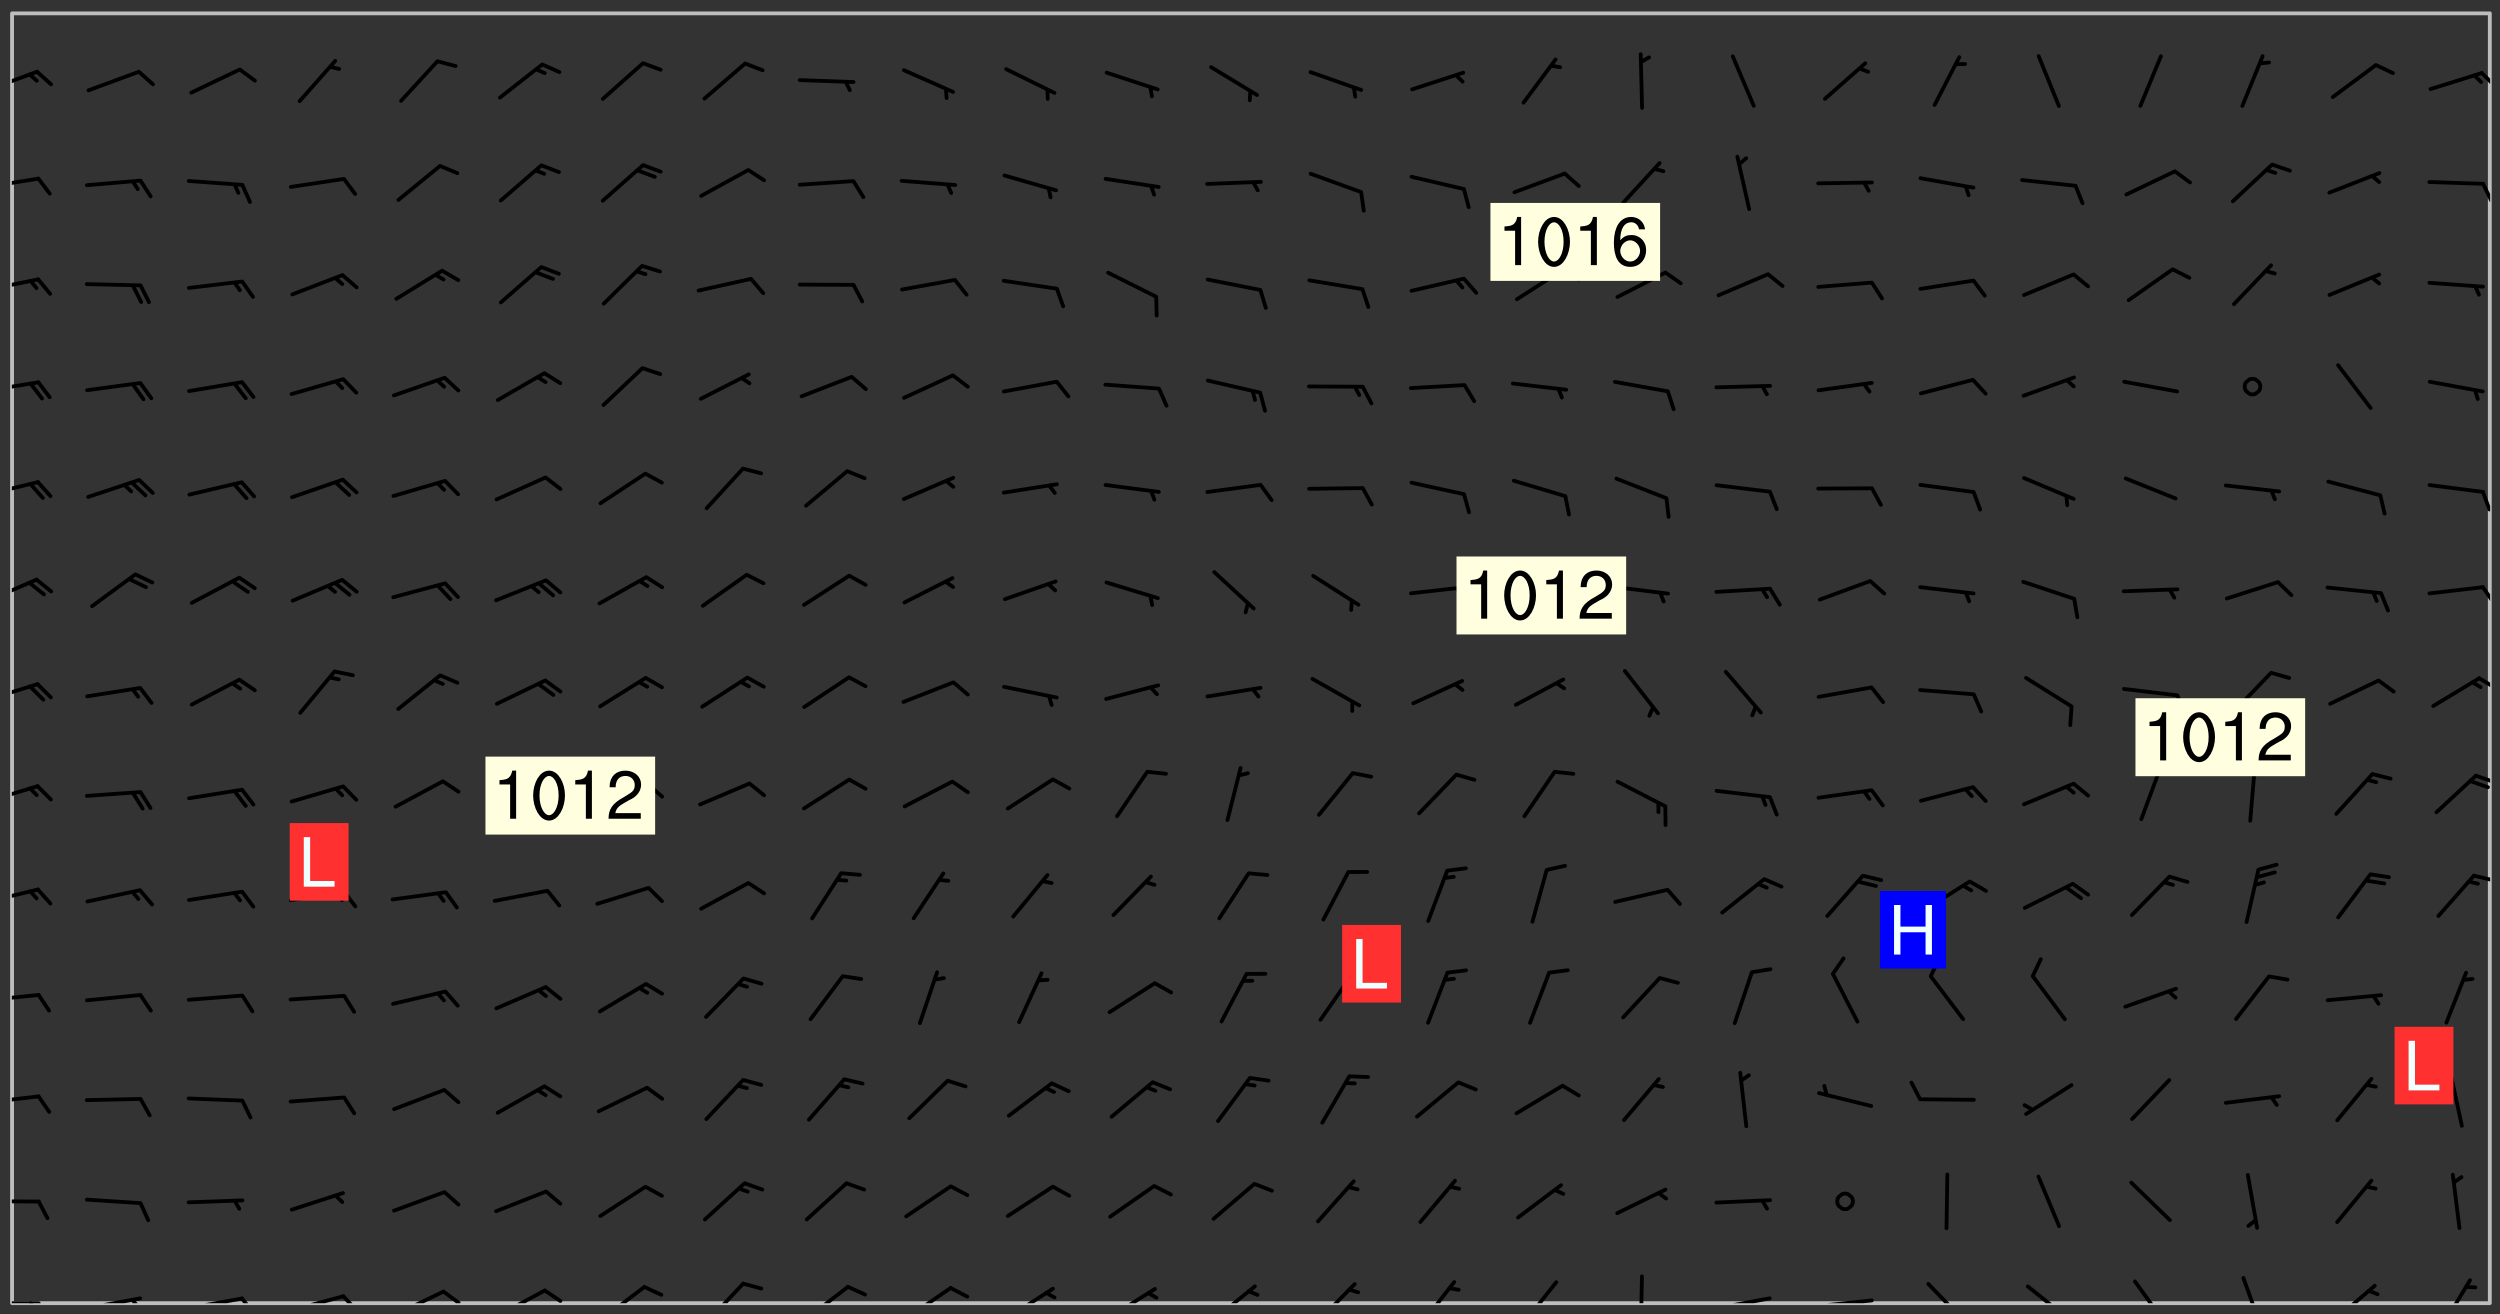 <svg xmlns="http://www.w3.org/2000/svg" role="img" xmlns:xlink="http://www.w3.org/1999/xlink" viewBox="142.45 309.95 326.84 171.84"><rect x="142.45" y="309.95" width="326.84" height="171.84" fill="#333333" stroke="none"/><defs><clipPath id="a"><path d="M144 311.672h324v168.656H144zm0 0"/></clipPath><clipPath id="b"><path d="M144 480h4v.328h-4zm0 0"/></clipPath><clipPath id="c"><path d="M146 480h2v.328h-2zm0 0"/></clipPath><clipPath id="d"><path d="M153 479h9v1.328h-9zm0 0"/></clipPath><clipPath id="e"><path d="M159 479h2v1.328h-2zm0 0"/></clipPath><clipPath id="f"><path d="M166 479h9v1.328h-9zm0 0"/></clipPath><clipPath id="g"><path d="M173 479h3v1.328h-3zm0 0"/></clipPath><clipPath id="h"><path d="M180 479h8v1.328h-8zm0 0"/></clipPath><clipPath id="i"><path d="M187 479h3v1.328h-3zm0 0"/></clipPath><clipPath id="j"><path d="M193 478h8v2.328h-8zm0 0"/></clipPath><clipPath id="k"><path d="M200 478h3v2.328h-3zm0 0"/></clipPath><clipPath id="l"><path d="M207 478h7v2.328h-7zm0 0"/></clipPath><clipPath id="m"><path d="M213 478h3v2.328h-3zm0 0"/></clipPath><clipPath id="n"><path d="M220 477h7v3.328h-7zm0 0"/></clipPath><clipPath id="o"><path d="M234 477h6v3.328h-6zm0 0"/></clipPath><clipPath id="p"><path d="M247 477h7v3.328h-7zm0 0"/></clipPath><clipPath id="q"><path d="M260 478h7v2.328h-7zm0 0"/></clipPath><clipPath id="r"><path d="M273 478h8v2.328h-8zm0 0"/></clipPath><clipPath id="s"><path d="M287 478h7v2.328h-7zm0 0"/></clipPath><clipPath id="t"><path d="M300 477h7v3.328h-7zm0 0"/></clipPath><clipPath id="u"><path d="M314 477h6v3.328h-6zm0 0"/></clipPath><clipPath id="v"><path d="M328 477h5v3.328h-5zm0 0"/></clipPath><clipPath id="w"><path d="M341 477h6v3.328h-6zm0 0"/></clipPath><clipPath id="x"><path d="M356 476h2v4.328h-2zm0 0"/></clipPath><clipPath id="y"><path d="M366 479h9v1.328h-9zm0 0"/></clipPath><clipPath id="z"><path d="M379 479h9v1.328h-9zm0 0"/></clipPath><clipPath id="A"><path d="M394 477h6v3.328h-6zm0 0"/></clipPath><clipPath id="B"><path d="M407 477h7v3.328h-7zm0 0"/></clipPath><clipPath id="C"><path d="M421 477h5v3.328h-5zm0 0"/></clipPath><clipPath id="D"><path d="M435 476h4v4.328h-4zm0 0"/></clipPath><clipPath id="E"><path d="M447 477h7v3.328h-7zm0 0"/></clipPath><clipPath id="F"><path d="M461 477h5v3.328h-5zm0 0"/></clipPath><clipPath id="G"><path d="M144 466h4v2h-4zm0 0"/></clipPath><clipPath id="H"><path d="M144 453h4v2h-4zm0 0"/></clipPath><clipPath id="I"><path d="M144 439h4v2h-4zm0 0"/></clipPath><clipPath id="J"><path d="M144 425h4v4h-4zm0 0"/></clipPath><clipPath id="K"><path d="M465 424h3v2h-3zm0 0"/></clipPath><clipPath id="L"><path d="M144 412h4v4h-4zm0 0"/></clipPath><clipPath id="M"><path d="M465 411h3v2h-3zm0 0"/></clipPath><clipPath id="N"><path d="M144 399h4v3h-4zm0 0"/></clipPath><clipPath id="O"><path d="M466 398h2v3h-2zm0 0"/></clipPath><clipPath id="P"><path d="M144 385h4v4h-4zm0 0"/></clipPath><clipPath id="Q"><path d="M466 386h2v3h-2zm0 0"/></clipPath><clipPath id="R"><path d="M144 372h4v3h-4zm0 0"/></clipPath><clipPath id="S"><path d="M466 374h2v3h-2zm0 0"/></clipPath><clipPath id="T"><path d="M144 359h4v3h-4zm0 0"/></clipPath><clipPath id="U"><path d="M144 346h4v3h-4zm0 0"/></clipPath><clipPath id="V"><path d="M144 333h4v2h-4zm0 0"/></clipPath><clipPath id="W"><path d="M466 333h2v4h-2zm0 0"/></clipPath><clipPath id="X"><path d="M144 319h4v4h-4zm0 0"/></clipPath><clipPath id="Y"><path d="M466 319h2v3h-2zm0 0"/></clipPath><g id="Z" clip-path="url(#clip1)"><path fill="#fff" fill-opacity="0" fill-rule="evenodd" d="M0 0h1000v1000H0zm0 0"/><path fill="#d3d3d3" fill-opacity="0" fill-rule="evenodd" d="M162.152 355.867l-.234.293.059.234.117.172.176.234.293.348.113.059.117-.172.059-.234.176-.176.465-.176h.699l.234.293.289.816.059.176.176.23.352.234.699.699.172.176.234.348.234.41.289.582.41.465.23.234.234.176.117.23.176.293.172 1.164v.234l.059.289.059.117.117.117.348.41.117.172.176.176.176.234.117.172.172.352.059.234.234.406.234-.059-.176.176-.059.93h-.582l-.234-.113-.348.113-.117.117-.059.293-.059.176-.117.172-.465.293-.059.234-.059.113v.645l.059.172v.41l.059.059v.406l.059.406.117.176.059.059.23.641-.059.293v.699l-.059.582v.234l-.059.23-.055.352v1.922l.055.117h.426l-.367.117-.023.352.891 1.168 1.742.539 1.34.359v.539l.09.809.535.715 1.52.27.891-.086.09 1.164.535.18 1.16-.18 2.055-.984 1.16-.363 1.879-.176 1.695-.18-.18.719-1.516.086-1.25.09-.805.27-1.074.809.27.719.535.898-.18.625-.266.809.266 1.078.625.898.805.18 1.25-.18-.266.723.098.504.055.293v.172l.059.293v.406l.176.117.352.117h.406l.293-.176.113-.117.059-.117.117-.23.059-.176.352-.465.23-.176.176-.059.176.059.059.176.117.988.055.469.059.172.117.234.176.059.816.059h.289l.117.234.059.406.059.352v1.105l.117.293.117.348.289.699.176.352.582.754.352.176.172.059.469.234.641.465.348.234.293.176.293.055.23.062.816.348.293.176.113.172.352.352.117.176.523.641v.289l.059.352v.348l.059.352.059.289.117.059.172.059h.176l.582.234.176.117.176.289.176.234.113.234.293.23.117.117v.41l.059.055.289.234.234.117.059.117.117.172.059.117.23.234.059.176.234.059.117.059-.117.113-.059.117v.117l-.117.293-.117.289v.582l.176.117.117.059.059.117.117.117.113.059.176.348.059.352.059.406v.176l-.059.176-.117.699v.172l.117.176.293.293h.406l.176.117.117.172.117.293v.234h-.527l-.23-.234h-.234l-.176.059-.059.699.059.348.117.176.176.41.117.23.289.469.176.055h.523l.234.059.758.641.059.293v.234l.059.059.23.348v.352l-.117.172v.293l.293.289.293.176.172.059.293.176.293.117.582.406.289.234.293.176.219.16.016.012.23.176.641.523.176.234.117.176.176.176.113.172v.641l.117.176.469.117.582.117.234.059.23.113.293.117.113.059.586.352.289.172.176.062.176.055.176.059.699.352.289.176.234.055.289.176.234.117.641.406.293.117.172.059.234.059.41.059.23.059.234.117.059.172-.41.176.469.059.059.293.113.234.176.055.234.059.176.059.406.117.641.234.117.172.059.234v.176l-.059.117-.059.406.234.234.117.059.348.117.641.23.176.117.289.117.176.176.234.465.582 1.105.176.176.348.176.176.117.352.117 1.047.523.234.059.465.113.293.059.465.176.758.582.234.234.348.465.176.176.289.234.816.699.293.176.289.289.293.176.293.289.695.641.176.176.293.234.289.234.469.289.641.582.348.234.234.293.348.348.352.465.934.992.348.406.117.176.234.059.113.117.645.176.23.113.234.059.293.176.23.117.934.699.406.406.234.176.406.176.234.117.816.348.348.234.234.117.293.289.23.117.758.352.352.172.23.059.293.117.234.059.871.176h.816l.469.23.172.059.875.699.465.117.293.059.176.059.23.059.469.059.348.059.352.059.406.059h.293l.172.059v.23l.176.176h.293l.348.059.352.059.699.117h.641l.465-.234.293-.176.172-.117.41-.172.289-.176.934-.465.469-.293.523-.293.465-.172.465-.176 1.051-.465.289-.117.41-.117.289-.117.527-.176 1.516-.699.582-.348.289-.059.293-.059.348-.117.875-.23.352-.117h.113l.234-.059.875-.234.234-.059h.812l.352-.059.816-.117.172-.059.352-.055.293-.059.23-.059.816-.176.176-.059h.348l.234-.059.465-.117.758-.172.234-.059h.348l.41-.117.289-.059 1.285-.059h.289l.41-.059.23-.059h.176l.875-.117h.406l.41-.117h.348l.352-.113.871-.059h1.75l1.047.289.41.117.289.117.352.117.289.117 1.051.172.289.059h.293l.293.059.172.059.41.059.172.059.117.059h.117l.117.059.352.059h.113l.41.066 1.922.395 1.926.395 1.52.449 1.695.719 2.145.805 1.605-.719 1.43-.805 1.16-1.078 1.25-.449 3.035-.719 1.875-.359 2.145-1.348 2.234-1.254 2.5-1.258 1.695-.449 1.785-.18 1.16-.27.625.539 1.34-.27.715-.988.984-1.344.445-.18.805-.359 1.875-.539 1.785-.449 1.25-.27 1.16-.09 1.699-.09 1.961-.27 1.25-.09h.539l.625-.09h.891l2.145-.18 2.41-.18 2.59-.09 1.695.18 1.609.09 1.43.359 1.16.719 1.875.988 1.16 1.527.266.715.629.09.355.898.535.539.535 1.527 1.074.359h.535l-.805.535.09 1.707.715 2.695.891.805.895.988.715 1.258 1.785.539 1.52-.18.355 1.344 1.609-.805.98-.539.27.27.316-.215.219-.145.801.449.449-.359h.355l.535-.27.539-.719.535-.27.625-.988 1.16.449.84.371 1.395.617 1.695-.18h1.605l1.785.09.18-1.707.535-1.344.805.27.492.848.402.406-.09.539v.359l.715.449.711-.27h1.43l.359.988.445 1.258.715 1.344 1.25.629 1.695.629.715-.18.18-.539.98-.09.449.359.086 1.258-.266.629-.535.18v.539l.715.984.266.539.984.988.801 1.078-.266.359-.09.898-.625 2.332-.355 2.066-.09 1.793-.18.719-.09.539v1.438l-.98 1.883-.359 1.707-.535.898-.805 1.168-.266.539 2.055 1.254.086.359-.355.539-.09-.18v.809l.09 1.438-.445.715-1.074.094-.266.715.535.898.805.719 1.16.809 1.34.27.445.359-.355.449-1.789-.09-1.25-.449-.715-.719-.625-.09-.176 3.59-.188 1.309h89.359V311.703h-55.27v49.082l.762.125 3.289.543 2.023 2.836v2.754l2.352.332 2.348.332h4.051l-1.379 4.16-2.023.707-2.023.703-.543.344-2.594 1.617-.188.117-2.023-2.078-.73-2.742-2.672-2.078-1.375-3.5-.066-.082-1.957-2.672 2.75-1.418v-49.082H294.422v91.414l.117.031.133.012.074.074.105.047.09.059.086.059.09.059.297.297.059.09.031.117.027.117.016.137-.031.117-.059.09-.059.086-.043.105-.047.102-.027.121v.145l.176.27.148.148.074.086.074.074.043.105.062.09.059.086.043.105.059.09.047.102.043.105.059.086.117.18.074.074.062.086.059.09.043.105.059.09.059.086.062.09.059.09.043.102.117.18.074.074.059.086.074.074.09.059.105.047h.148l.133-.016.133.016.102-.047.074-.074.047-.102-.016-.133v-.148l-.047-.105-.027-.117-.047-.102-.027-.121-.043-.102-.062-.09-.043-.102-.043-.105-.031-.117-.016-.133-.012-.137.086-.059.059-.086.121-.031.043.105.016.133v.117l.059.102.059.09.09.059.148.148.059.09.043.105-.012.102.086.059.105.047.086.059.09.059.074.074-.117.027-.105.047-.086.059-.074.074-.059.09-.062.086-.027.121-.047.102-.043.105-.031.117-.012.133-.016.133v.148l.027.117.047.105.043.102.059.09.074.074.09.059.074.074.09.059.059.09.043.105.047.102.117.031.133.016h.148l.117-.031.105.043.043.105.047.102.027.121L299.5 410l.027.117.031.121.027.117.105.043.102.047.133-.016.148.148.062.086.074.074.07.074.09.062.105.043.102.043.117.031.137.016.117-.031.074-.074.027-.117-.012-.133-.031-.121-.027-.117.043-.105h.117l.09.062.117.027h.148l.133.016h.148l.133.016.133-.016h.148l.133-.016.133-.012.137.012.117-.027.133-.016.191-.059-.059.176-.016.133-.027.121-.016.133-.059.086-.133.016-.105.047-.105.043-.117.031-.117.027-.266.031h-.148l-.133.016-.074.074.059.086.148.148.117.18.074.07.09.062.09.059.086.059.09.059.102.043.105.062.105.043.086.059.105.047.102.043.18.117.059.09-.043.102-.047.105.016.133.223.223.059.09.043.102.031.121.043.102.016.133.031.117.012.137.031.117.148.148.102.043.105.043.117.031.133.016.137.016h.117l.117-.031.09-.059.043-.105.047-.102.043-.105.031-.117.012-.133v-.148l-.012-.133-.016-.133-.031-.117-.043-.105-.047-.105-.043-.102-.043-.105-.016-.133.016-.133.027-.117.031-.117.027-.121.047-.102.09-.059.086-.062.074-.074.09-.059.223-.223.059-.086.074-.074.117-.18.059-.086v-.148l-.074-.074-.102-.047-.105-.043-.102-.043-.059-.09-.047-.105-.027-.117.09-.059.117-.031.102-.043.18-.117.148-.148.012-.133-.012-.105-.09-.059-.133.016h-.148l-.133.016-.133-.016-.121-.031-.086-.059-.074-.074-.059-.09-.062-.086-.117-.18-.059-.086.031-.121.086-.059.121-.031.059-.086v-.121l-.031-.117-.059-.09-.059-.086-.047-.105-.027-.117-.016-.133.059-.09.074-.074.09-.059.117-.18.074-.074.059-.086.148-.148.121-.031.133-.016.133.016.074.074.043.105.016.133-.031.117-.117.031-.133.012-.148.148-.043.105-.047.102-.027.121-.031.117v.148l.031.117.043.105.059.09.074.07.074.074.117.031.121.027.117-.027.133-.016h.117l.09.059.074.074.047.105.059.086.102.047.133.016.105.043.086.059-.012.105-.074.074-.18.117-.059.09-.09.059-.07.074-.074.074-.062.09-.027.117-.016.133.016.133-.016.133v.148l.016.133.027.117.031.121.074.074.09.059.086.059.09.059.117.031v.086l-.102.047-.09.059-.266.031-.117.027h-.148l-.105.043-.102.047-.059.09-.062.234-.012.133-.031.121-.016.133v.293l-.012.133.012.137.016.133.133.016.133.012.121.031.086.059.074.074.047.105.043.102.016.133v.445l-.016.133v.445l.031.266.027.117.016.133.031.117.086.211.031.266v.148l-.031.117-.027.117-.031.121-.027.117-.031.117-.031.121-.012.133-.016.133.09.059.117-.031.102.016.047.105-.031.266v.441l-.043.105-.047.105-.043.102-.043.105-.059.086-.031.121-.043.117-.031.117-.016.133.016.133.059.09.105.047.086.059.059.086-.012.137-.031.117-.043.102v.445l-.016.133v.148l-.031.117-.043.105-.027.117-.047.105-.043.102-.031.121-.027.117-.031.133-.031.117-.027.117-.043.105-.031.117-.031.121-.012.133-.016.133v.297l.027.117v.148l.047.398.027.117.059.09.121.031h.148l.133-.016.059.09v.117l-.059.09-.09.059-.102.043-.105.047-.09.059-.086.059-.137.016-.117-.031-.133-.016-.102.047-.062.086-.012.137-.016.133-.031.117-.027.117-.016.133-.031.121v.297l.016.133.031.117v.148l.012.133v.148l-.027.117-.047.102-.027.121-.031.117-.059.09-.074.074-.102.043-.105.047-.117.027-.121.031-.102-.047.059-.086.105-.047.027-.117.031-.117.027-.121.031-.117v-.148l.016-.133-.031-.117-.043-.105-.105.016-.074.074-.102.043-.09.062-.074.074-.043.102-.016.133-.031.117L304.25 426l-.031.117-.027.117-.031.121-.027.117-.031.117-.043.105-.09.059h-.09l-.117-.031-.031-.086.016-.137-.031-.117v-.148l-.012-.133v-.148l-.062-.234-.027-.121-.043-.102-.047-.105-.059-.086-.059-.09-.043-.105-.062-.086-.148-.148-.07-.074-.105-.047-.105-.043-.102-.043-.297-.297-.09-.074-.086-.059-.105-.043-.09-.062-.086-.059-.105-.043-.09-.059-.086-.062-.074-.07-.105-.047-.086-.059-.105-.043-.09-.062-.102-.043-.105-.043-.086-.059-.105-.047-.105-.043-.102-.047-.09-.059-.102-.043-.105-.043-.09-.062-.117-.027-.133-.016-.133.016H299.75l-.133.016-.117-.031-.09-.059-.074-.074-.09-.059-.102-.047h-.148l-.121-.027-.102-.043-.074-.074-.117-.18-.09-.059-.102-.043-.09-.062-.105-.043-.09-.059-.086-.059-.105-.047-.059-.086-.059-.09-.043-.105-.047-.102-.074-.074-.086-.059-.074-.074-.09-.059-.223-.223-.043-.105-.031-.266.105-.043h.145l.105.043.074.074.09.059.086.059.105.047.09.059.148.148.07.074.148.148.062.086.074.074.086.059.074.074.09.062.09.059.086.059.27.176.102.047.105.043.102.043.047-.074.059-.086.074-.074.07-.074.105.043.074.074.059.09.043.102.047.105.043.105.121.027.117-.027.074-.09.043-.105.059-.09.074-.074.105-.043.117-.027.133.012.09.059.148.148.059.09.043.105.047.102.043.105.043.102.105.047.105.043.133.016.086-.059.059-.09.074-.074.105-.043.117.027.105.047.102.043.105.043.102.047.18.117v.117l-.016.133.016.133.016.137.059.086.102.047.121.027.117.031h.148l.117-.031.059-.09.18-.117.059-.09.074-.074.059-.086.117-.18.18-.117.117.031.09.059.043.074-.016.133v.117l.09.059h.148l.133-.016.133-.012.266-.031.105-.043.117-.031.121-.027.074-.074.07-.074.062-.09-.016-.105-.047-.102-.102-.043-.105-.016-.117.027-.266.031h-.148l-.074-.074-.09-.059-.117-.031-.117-.027-.133-.016h-.148l-.133.016h-.297l-.105-.047-.148-.148-.043-.102-.059-.09.223-.223.086-.059.105-.043.117-.031.133-.016.133.016.137.016.102.043.133-.012.09-.062.102-.043.062-.09-.047-.102-.09-.059-.117-.031-.102-.043-.059-.09-.062-.09v-.117l.016-.133.105-.047.074-.07v-.121l-.09-.059-.031-.117.09-.059.074-.074.043-.105.059-.09.047-.102.016-.133v-.148l-.047-.105-.043-.102-.09-.059-.133-.016-.102-.043-.137-.016-.117-.031h-.445l-.133-.016-.133-.012-.133-.016-.117-.031h-.148l-.133-.016-.133-.012-.266-.031-.121-.043-.086-.059-.074-.074v-.148l.012-.133.105-.047.102-.043.133-.016h.152l.133-.016h.293l.121.031.102.043.09.059.234.062.121-.047.09-.059.102-.043.133-.016.105.043.102.047.133.012.121-.027h.145l.121-.031.117-.027.105-.047.074-.074.086-.059.148-.148.059-.086.047-.105.027-.117.016-.105-.102-.043-.09-.059-.117-.031-.105-.043-.09-.062-.074-.086-.074-.074-.102-.043-.105-.047-.102-.043-.059-.09-.047-.102-.086-.211-.062-.086-.059-.09-.074-.074-.086-.059h-.27l-.117.031-.09.059-.102.043-.133.016-.105-.016-.027-.117-.062-.09-.117-.031-.102-.043-.148-.148-.031-.117-.016-.105.074-.074.18-.117.117-.027.117-.031.137.016.102.043.105.043.102.047.105.043.117.031.133.016.117.027.133.016.105-.016.09-.059-.074-.074-.105-.043-.074-.074-.074-.09-.148-.148-.086-.059-.09-.059-.074-.074-.09-.059-.102-.047-.121-.027-.102-.047-.105-.043-.117-.031-.102-.043-.121-.031h-.148l-.117.031-.105.043-.086.062-.18.117-.086.059-.09.059-.105.047-.086.059-.105.043-.102.043-.105.047-.074.074-.059.09-.059.086-.047.105-.059.086-.074.074-.133-.012-.117-.031h-.117l-.074.074-.09.059-.074.074-.09.059-.086.059-.105.047-.102.043-.137.016-.102-.043-.148-.148-.105-.047h-.086l-.105.047-.102.043-.121.031-.117-.031-.074-.074v-.117l.031-.121.074-.07.059-.09.074-.074.117-.031.105-.043h.293l.133-.016.137-.016.102-.043.09-.059.102-.047.09-.059.133-.012.09.059.133.012.09-.059.086-.059.105-.043.09-.059.086-.062.09-.059.148-.148.059-.086.059-.09.105-.043.133-.016.117.027.121.031.059-.059.059-.09.031-.266.027-.117.105.012.133.016.102-.043.09-.059.059-.09.074-.074.059-.09.047-.102.012-.133-.012-.133-.047-.105-.148-.148-.059-.09-.059-.086-.043-.105v-.445l.016-.133v-.148l.012-.133-.059-.059-.09.059-.102-.043-.18-.117-.086-.059-.062-.09-.059-.09-.074-.074-.086-.059-.121.031-.102.012-.105.047-.086.059-.105.043-.148.148-.09.059-.086.059-.09.062-.105.043-.133.016v-.121l.105-.043.117-.031.074-.07.043-.105v-.148l-.027-.117-.148-.148-.133-.016h-.148l-.117.031-.105.043-.102.043-.09.062-.117.027-.074-.074.012-.133-.043-.102-.043-.105-.09-.059-.117.027-.121.031-.117.031-.102.043-.121.031-.102.043-.105.043-.09.059-.102.016v-.117l.016-.133-.059-.09-.074.043-.148.148-.059.09-.074.074-.047.105-.043.102-.074.074-.059.09-.074.074-.059.086-.074.074-.09.062-.074.07-.074.074-.102.016-.133.016-.105-.043v-.121l.148-.148.043-.102.059-.09.047-.102.043-.105.059-.09.031-.117.043-.102.031-.121.027-.117.047-.105.043-.102.043-.105.074-.07.09-.062.09-.059.102-.043h.297l.266-.031.105-.043-.074-.074-.117-.031-.105-.043-.09-.059-.102-.047-.09-.059-.102-.043-.105-.043-.09-.062-.086-.059-.105-.043-.102-.043-.121-.031-.117-.031-.102-.043L297.5 410.25l-.102-.043-.09-.059-.043-.105-.016-.133.102-.043.133-.016.137.016.133-.016.102-.043.059-.09.016-.105-.09-.059-.074-.074-.102-.043-.09-.059-.148-.148-.043-.105-.016-.133v-.293l-.059-.09-.09-.059-.074-.074-.043-.105-.031-.117-.059-.09-.074-.074-.117-.027-.074-.074-.09-.059-.09-.062-.086-.059-.074-.074-.059-.086-.047-.105-.086-.059-.148-.148-.195-.059-.133.016-.102.043-.074.074-.047.102-.043.105-.059.09-.059.086-.297.297-.09.059h-.086l-.062-.086-.043-.105.031-.117.059-.09.027-.117-.012-.133-.09-.062-.105.047-.117.027-.117.031-.27.176-.102.047-.117.027-.105.047-.09.059-.102.043-.059-.086-.047-.105.016-.133.047-.105.07-.074.074-.07.059-.09v-.148l-.043-.105h-.238l-.102.047-.031.117-.027.117-.031.121-.074.043-.133.016-.074-.047-.043-.102-.043-.105-.047-.102-.043-.105-.121.031-.102.043-.133.016-.117.031-.105.043-.09.059-.102.047-.121.027-.133.016-.102-.043-.059-.09-.047-.105-.043-.102-.043-.105v-.117l.059-.09.086-.059.18-.117.102-.047.105-.043.105-.059.102-.043.09-.062.102-.043.105-.059.102-.047.09-.059.105-.043.102-.043.09-.062.102-.043.137-.016.117.031.102.043.121.031.102.043.105.047.102.043.105.043.102.047.105.043.102.043.105.047.086.059.105.043.117.031.105.043.102.047.09.059.105.043.102.043.105.047.117.027.102.047.121.027h.148l.086-.059.016-.102.059-.09-.027-.117-.074-.074-.117-.18-.074-.074-.09-.074-.18-.117-.086-.059-.105-.043-.102-.047-.27-.176-.059-.09-.074-.074-.059-.09-.043-.102-.031-.117-.016-.137v-.562l-.012-.133-.016-.133-.031-.117-.016-.133-.012-.133-.031-.121-.223-.223-.059-.086-.016-.105.031-.117.133-.016v-91.414H172.992v1.453l-.059.234-.352 1.051-.172.523-.117.348-.176.41-.117.172-.234.293-.23.059h-.352l-.117.059-.23.406v.293l.117.176.23.23.117.234.641.758.293.465.176.234.23.352.234.348.641.816.176.465.172.41.117.695.176.469.117 1.398.059.465v.875l.117 1.047v4.781l-.059.465-.352 1.281-.176.523-.113.41-.352.93L172.934 336l-.234.582-.117.176-.172.348-.176.406-.352.816-.059.293-.113.293-.117.289-.059.176-.117.875-.059.406-.059.117-.059.176-.059.172-.23.527-.117.172v.234l-.117.234-.059.172-.176.586v.289l-.059.176v.293l-.059.113-.059.527v.172l-.055.234v2.621l-.176.816-.117.176-.176.234-.117.172-.113.234-.586.934-.23.289-.293.465-.176.234-.289.352-.352.699-.113.23-.176.41-.176.23-.406.527-.816.699-.293.172-.289.234-.176.117-.176.176-.523.406-.527.176-.172.176-.234.055-.641.176h-.758m12.211 31.023l-1.074.449.359.895 1.25-.715.445-.539-.98-.09"/><path fill="#d3d3d3" fill-opacity="0" fill-rule="evenodd" d="M201.508 416.598h-.895l.449.629.98.359.805-.09.445-.988-.176.09-.715-.355-.895.355m154.621 59.07l-.059-.523v-.293l.113-.293.059-.23.469-.469h.113l.117-.113.117-.059h.176l.234-.059h.348l.234.059.117.059.23.172.059.176.117.582v.293l-.117.176-.172.289-.176.176-.527.523-.23.234-.117.059h-.176l-.117-.059-.406-.293-.176-.117-.117-.059-.059-.113-.055-.117m6.641-10.957l-.059-.172v-1.109l.059-.172.176-.059.172-.059h.176l.234-.059.117.059.059.699-.059.172-.117.176-.117.059-.234.523-.113.059h-.234l-.059-.117m9.613-14.391l-.117-.176v-.699l.293-.875.117-.172.176-.352.113-.23.117-.293.352-.758.117-.23.172-.234h.176l.117-.059h.641l.117.059.234.234.172.113.352.293.117.117.113.176v.113l.117.059.117.117v.699l-.059.176v.23l-.059.176-.348 1.051-.117.23-.117.234-.117.059-.23.234-.641.289h-.875l-.41-.117-.641-.465"/><path fill="none" stroke="#bebebe" stroke-linecap="round" stroke-linejoin="round" stroke-miterlimit="10" stroke-width=".5" d="M467.957 311.695H144.027v168.625h323.93v-168.625"/><g clip-path="url(#a)"><path fill="#fff" fill-opacity="0" fill-rule="evenodd" d="M144 311.672v168.656h324V311.672H144"/></g><g clip-path="url(#b)"><path fill="none" stroke="#000" stroke-linecap="round" stroke-linejoin="round" stroke-miterlimit="10" stroke-width=".5" d="M147.512 480.336l-7.023-.016"/></g><g clip-path="url(#c)"><path fill="none" stroke="#000" stroke-linecap="round" stroke-linejoin="round" stroke-miterlimit="10" stroke-width=".5" d="M146.492 480.336l.574 1.082"/></g><g clip-path="url(#d)"><path fill="none" stroke="#000" stroke-linecap="round" stroke-linejoin="round" stroke-miterlimit="10" stroke-width=".5" d="M160.77 479.695l-6.91 1.266"/></g><g clip-path="url(#e)"><path fill="none" stroke="#000" stroke-linecap="round" stroke-linejoin="round" stroke-miterlimit="10" stroke-width=".5" d="M159.766 479.883l.762.961"/></g><g clip-path="url(#f)"><path fill="none" stroke="#000" stroke-linecap="round" stroke-linejoin="round" stroke-miterlimit="10" stroke-width=".5" d="M174.09 479.711l-6.918 1.234"/></g><g clip-path="url(#g)"><path fill="none" stroke="#000" stroke-linecap="round" stroke-linejoin="round" stroke-miterlimit="10" stroke-width=".5" d="M174.09 479.711l1.516 1.93"/></g><g clip-path="url(#h)"><path fill="none" stroke="#000" stroke-linecap="round" stroke-linejoin="round" stroke-miterlimit="10" stroke-width=".5" d="M187.34 479.418l-6.789 1.82"/></g><g clip-path="url(#i)"><path fill="none" stroke="#000" stroke-linecap="round" stroke-linejoin="round" stroke-miterlimit="10" stroke-width=".5" d="M187.34 479.418l1.672 1.797"/></g><g clip-path="url(#j)"><path fill="none" stroke="#000" stroke-linecap="round" stroke-linejoin="round" stroke-miterlimit="10" stroke-width=".5" d="M200.426 478.805l-6.332 3.047"/></g><g clip-path="url(#k)"><path fill="none" stroke="#000" stroke-linecap="round" stroke-linejoin="round" stroke-miterlimit="10" stroke-width=".5" d="M200.426 478.805l1.977 1.453"/></g><g clip-path="url(#l)"><path fill="none" stroke="#000" stroke-linecap="round" stroke-linejoin="round" stroke-miterlimit="10" stroke-width=".5" d="M213.672 478.668l-6.191 3.324"/></g><g clip-path="url(#m)"><path fill="none" stroke="#000" stroke-linecap="round" stroke-linejoin="round" stroke-miterlimit="10" stroke-width=".5" d="M213.672 478.668l2.039 1.363"/></g><g clip-path="url(#n)"><path fill="none" stroke="#000" stroke-linecap="round" stroke-linejoin="round" stroke-miterlimit="10" stroke-width=".5" d="M226.688 478.203l-5.594 4.25"/></g><path fill="none" stroke="#000" stroke-linecap="round" stroke-linejoin="round" stroke-miterlimit="10" stroke-width=".5" d="M226.688 478.203l2.227 1.027"/><g clip-path="url(#o)"><path fill="none" stroke="#000" stroke-linecap="round" stroke-linejoin="round" stroke-miterlimit="10" stroke-width=".5" d="M239.609 477.766l-4.809 5.125"/></g><path fill="none" stroke="#000" stroke-linecap="round" stroke-linejoin="round" stroke-miterlimit="10" stroke-width=".5" d="M239.609 477.766l2.367.641"/><g clip-path="url(#p)"><path fill="none" stroke="#000" stroke-linecap="round" stroke-linejoin="round" stroke-miterlimit="10" stroke-width=".5" d="M253.301 478.184l-5.562 4.293"/></g><path fill="none" stroke="#000" stroke-linecap="round" stroke-linejoin="round" stroke-miterlimit="10" stroke-width=".5" d="M253.301 478.184l2.238 1.008"/><g clip-path="url(#q)"><path fill="none" stroke="#000" stroke-linecap="round" stroke-linejoin="round" stroke-miterlimit="10" stroke-width=".5" d="M266.73 478.336l-5.789 3.984"/></g><path fill="none" stroke="#000" stroke-linecap="round" stroke-linejoin="round" stroke-miterlimit="10" stroke-width=".5" d="M266.73 478.336l2.176 1.133"/><g clip-path="url(#r)"><path fill="none" stroke="#000" stroke-linecap="round" stroke-linejoin="round" stroke-miterlimit="10" stroke-width=".5" d="M280.105 478.43l-5.91 3.797"/></g><path fill="none" stroke="#000" stroke-linecap="round" stroke-linejoin="round" stroke-miterlimit="10" stroke-width=".5" d="M279.246 478.984l1.07.598"/><g clip-path="url(#s)"><path fill="none" stroke="#000" stroke-linecap="round" stroke-linejoin="round" stroke-miterlimit="10" stroke-width=".5" d="M293.441 478.461l-5.949 3.738"/></g><path fill="none" stroke="#000" stroke-linecap="round" stroke-linejoin="round" stroke-miterlimit="10" stroke-width=".5" d="M292.574 479.004l1.066.609"/><g clip-path="url(#t)"><path fill="none" stroke="#000" stroke-linecap="round" stroke-linejoin="round" stroke-miterlimit="10" stroke-width=".5" d="M306.512 478.117l-5.461 4.426"/></g><path fill="none" stroke="#000" stroke-linecap="round" stroke-linejoin="round" stroke-miterlimit="10" stroke-width=".5" d="M305.715 478.758l1.129.48"/><g clip-path="url(#u)"><path fill="none" stroke="#000" stroke-linecap="round" stroke-linejoin="round" stroke-miterlimit="10" stroke-width=".5" d="M319.562 477.824l-4.934 5.008"/></g><path fill="none" stroke="#000" stroke-linecap="round" stroke-linejoin="round" stroke-miterlimit="10" stroke-width=".5" d="M318.844 478.555l1.176.352"/><g clip-path="url(#v)"><path fill="none" stroke="#000" stroke-linecap="round" stroke-linejoin="round" stroke-miterlimit="10" stroke-width=".5" d="M332.57 477.559l-4.32 5.543"/></g><path fill="none" stroke="#000" stroke-linecap="round" stroke-linejoin="round" stroke-miterlimit="10" stroke-width=".5" d="M331.941 478.363l1.211.211"/><g clip-path="url(#w)"><path fill="none" stroke="#000" stroke-linecap="round" stroke-linejoin="round" stroke-miterlimit="10" stroke-width=".5" d="M345.914 477.578l-4.375 5.5"/></g><g clip-path="url(#x)"><path fill="none" stroke="#000" stroke-linecap="round" stroke-linejoin="round" stroke-miterlimit="10" stroke-width=".5" d="M357.109 476.816l-.137 7.023"/></g><g clip-path="url(#y)"><path fill="none" stroke="#000" stroke-linecap="round" stroke-linejoin="round" stroke-miterlimit="10" stroke-width=".5" d="M373.812 479.688l-6.91 1.281"/></g><g clip-path="url(#z)"><path fill="none" stroke="#000" stroke-linecap="round" stroke-linejoin="round" stroke-miterlimit="10" stroke-width=".5" d="M387.164 479.961l-6.988.738"/></g><g clip-path="url(#A)"><path fill="none" stroke="#000" stroke-linecap="round" stroke-linejoin="round" stroke-miterlimit="10" stroke-width=".5" d="M399.426 482.855l-4.879-5.055"/></g><g clip-path="url(#B)"><path fill="none" stroke="#000" stroke-linecap="round" stroke-linejoin="round" stroke-miterlimit="10" stroke-width=".5" d="M413.043 482.523l-5.484-4.391"/></g><g clip-path="url(#C)"><path fill="none" stroke="#000" stroke-linecap="round" stroke-linejoin="round" stroke-miterlimit="10" stroke-width=".5" d="M425.672 483.18l-4.109-5.703"/></g><g clip-path="url(#D)"><path fill="none" stroke="#000" stroke-linecap="round" stroke-linejoin="round" stroke-miterlimit="10" stroke-width=".5" d="M438.117 483.637l-2.375-6.613"/></g><g clip-path="url(#E)"><path fill="none" stroke="#000" stroke-linecap="round" stroke-linejoin="round" stroke-miterlimit="10" stroke-width=".5" d="M452.914 478.043l-5.336 4.57"/></g><path fill="none" stroke="#000" stroke-linecap="round" stroke-linejoin="round" stroke-miterlimit="10" stroke-width=".5" d="M452.137 478.707l1.145.449"/><g clip-path="url(#F)"><path fill="none" stroke="#000" stroke-linecap="round" stroke-linejoin="round" stroke-miterlimit="10" stroke-width=".5" d="M465.371 477.316l-3.617 6.023"/></g><path fill="none" stroke="#000" stroke-linecap="round" stroke-linejoin="round" stroke-miterlimit="10" stroke-width=".5" d="M464.844 478.191l1.227.066"/><g clip-path="url(#G)"><path fill="none" stroke="#000" stroke-linecap="round" stroke-linejoin="round" stroke-miterlimit="10" stroke-width=".5" d="M147.512 467.035l-7.023-.043"/></g><path fill="none" stroke="#000" stroke-linecap="round" stroke-linejoin="round" stroke-miterlimit="10" stroke-width=".5" d="M147.512 467.035l1.141 2.172m12.168-1.965l-7.012-.457m7.012.457l1.008 2.238m12.312-2.594l-7.023.254m6.004-.219l.613 1.062m13.555-2.055l-6.688 2.168m5.715-1.852l.879.852m13.363-1.297l-6.594 2.426m6.594-2.426l1.828 1.633m11.457-1.707l-6.535 2.574m6.535-2.574l1.867 1.59m11.129-2.215l-5.898 3.824m5.898-3.824l2.145 1.191m10.816-1.648l-5.191 4.738m5.191-4.738l2.312.828m-3.066-.137l1.156.41m12.918-1.098l-5.199 4.73m5.199-4.73l2.309.828m11.32-.426l-5.828 3.926m5.828-3.926l2.164 1.148m11.18-1.102l-5.887 3.832m5.887-3.832l2.148 1.188m11.105-1.281l-5.762 4.02m5.762-4.02l2.184 1.117m10.918-1.391l-5.34 4.566m5.34-4.566l2.285.895m10.699-1.234l-4.676 5.246m3.996-4.48l1.191.289m12.727-1.121l-4.52 5.379m3.859-4.598l1.203.258m13.32-.461l-5.617 4.223m4.801-3.609l1.109.52m13.371-.562l-6.316 3.082m5.398-2.633l.992.723m13.594.211l-7.02.316m5.996-.27l.625 1.059m11.227-.945l-.02-.203-.059-.191-.098-.176-.457-.375-.191-.059-.199-.02-.199.02-.191.059-.461.375-.094.176-.059.191-.02.203.02.199.059.191.094.176.461.375.191.059.199.02.199-.02.191-.059.457-.375.098-.176.059-.191.02-.199m12.238 3.512l.105-7.027m14.613 6.758l-2.703-6.488m17.188 5.691l-5.043-4.895m16.445 5.906l-1.215-6.918m1.035 5.914l-.965.754m16.09-5.918l-4.477 5.418m3.824-4.629l1.203.246m10.09-1.812l.871 6.973m-.742-5.957l1.004-.707"/><g clip-path="url(#H)"><path fill="none" stroke="#000" stroke-linecap="round" stroke-linejoin="round" stroke-miterlimit="10" stroke-width=".5" d="M147.488 453.289l-6.977.82"/></g><path fill="none" stroke="#000" stroke-linecap="round" stroke-linejoin="round" stroke-miterlimit="10" stroke-width=".5" d="M147.488 453.289l1.398 2.02m11.941-1.684l-7.027.148m7.027-.148l1.195 2.141m12.117-1.926l-7.02-.281m7.02.281l1.062 2.211m12.246-2.621l-7.008.535m7.008-.535l1.312 2.074m11.781-3.059l-6.566 2.508m6.566-2.508l1.848 1.613m11.242-2.09l-6.113 3.461m6.113-3.461l2.07 1.316m-2.961-.812l1.035.656m13.273-.969l-6.32 3.074m6.32-3.074l1.984 1.445m10.578-2.465l-4.816 5.117m4.816-5.117l2.367.648m-3.066.098l1.184.32m12.738-1.152l-4.629 5.285m4.629-5.285l2.387.562m-3.062.207l1.195.281m12.992-.863l-5.023 4.914m5.023-4.914l2.336.742m11.273-.402l-5.609 4.234m5.609-4.234l2.223 1.035m-3.039-.418l1.109.516m12.91-1.273l-5.387 4.516m5.387-4.516l2.273.922m-3.059-.266l1.137.461m12.359-1.684l-4.18 5.648m4.18-5.648l2.426.359m-3.035.461l1.215.18m12.391-1.211l-3.543 6.07m3.543-6.07l2.453.098m-2.969.785l1.227.047m13.539-.137l-5.41 4.484m5.41-4.484l2.27.934m11.355-.496L340.711 455.5m6.031-3.605l2.102 1.27m10.469-2.145l-4.543 5.359m3.883-4.582l1.199.262m10.109-1.852l.793 6.984m-.68-5.969l1.012-.695m9.176 2.328l6.82 1.688m-5.828-1.445l-.301-1.188m12.52 1.754l7.027.07m-7.027-.07l-1.129-2.18m14.996 4.102l5.926-3.773m-5.066 3.223l-1.066-.602m18.91-3.277l-4.852 5.086m19.227-2.977l-6.973.863m5.957-.734l.707 1.004m12.371-3.41l-4.469 5.422m3.82-4.633l1.203.242m9.785-1.754l1.484 6.867"/><g clip-path="url(#I)"><path fill="none" stroke="#000" stroke-linecap="round" stroke-linejoin="round" stroke-miterlimit="10" stroke-width=".5" d="M147.496 440.027l-6.992.715"/></g><path fill="none" stroke="#000" stroke-linecap="round" stroke-linejoin="round" stroke-miterlimit="10" stroke-width=".5" d="M147.496 440.027l1.367 2.039m11.949-2.031l-6.992.695m6.992-.695l1.359 2.043m11.961-1.973l-7.004.555m7.004-.555l1.32 2.066m11.996-2.027l-7.008.477m7.008-.477l1.297 2.086m11.934-2.652l-6.84 1.609m6.84-1.609l1.617 1.848m-2.613-1.613l.809.922m13.312-1.738l-6.457 2.777m6.457-2.777l1.914 1.535m-2.855-1.133l.957.77m13.09-1.582l-6.039 3.598m6.039-3.598l2.098 1.27m-2.977-.746l1.047.633m12.578-1.875l-4.902 5.031m4.902-5.031l2.355.688m-3.066.047l1.176.344m12.504-1.375l-4.207 5.629m4.207-5.629l2.422.371m9.914-.887l-2.25 6.656m1.922-5.688l1.211-.199m12.77-.637l-2.926 6.391m2.5-5.461l1.227-.07m14.012.441l-5.918 3.789m5.918-3.789l2.137 1.207m9.855-2.422l-3.273 6.219m3.273-6.219l2.453-.012m-2.93.918l1.227-.008m12.934-.672l-4.012 5.77m4.012-5.77l2.438.289m-3.02.551l1.219.145m11.938-1.379l-2.531 6.555m2.531-6.555l2.438-.297m-2.805 1.25l1.219-.148m12.449-.809l-2.5 6.566m2.5-6.566l2.434-.309m12.023 1.016l-4.785 5.148m4.785-5.148l2.371.629m9.676-1.383l-2.246 6.656m2.246-6.656l2.422-.398m8.164.602l3.211 6.25m-3.211-6.25l1.398-2.016m11.402 2.34l4.238 5.605m-4.238-5.605l1.031-2.227m12.301 2.211l4.203 5.633m-4.203-5.633l1.051-2.219m17.68 3.863l-6.625 2.348m5.66-2.008l.906.828m12.211-2.773l-4.301 5.559m4.301-5.559l2.418.41m12.246 2.039l-6.996.66m5.977-.566l.676 1.027m11.449-4.062l-2.578 6.539m2.203-5.586l1.219-.141"/><g clip-path="url(#J)"><path fill="none" stroke="#000" stroke-linecap="round" stroke-linejoin="round" stroke-miterlimit="10" stroke-width=".5" d="M147.414 426.242l-6.828 1.652"/></g><path fill="none" stroke="#000" stroke-linecap="round" stroke-linejoin="round" stroke-miterlimit="10" stroke-width=".5" d="M147.414 426.242l1.629 1.836m-2.621-1.594l.812.918m13.516-1.074l-6.871 1.48m6.871-1.48l1.582 1.875m-2.582-1.66l.793.938m13.559-.957l-6.941 1.09m6.941-1.09l1.473 1.961m-2.484-1.801l.738.98m13.582-1.168l-6.934 1.145m6.934-1.145l1.492 1.953m-2.5-1.785l.746.977m13.594-1.043l-6.965.941m6.965-.941l1.434 1.992m-2.445-1.855l.715.996m13.582-1.32l-6.902 1.316m6.902-1.316l1.535 1.914m11.684-2.297l-6.711 2.082m6.711-2.082l1.742 1.73m11.305-2.367l-6.176 3.355m6.176-3.355l2.047 1.355m10.082-2.633l-3.801 5.91m3.801-5.91l2.445.203m-3 .656l1.223.102m12.684-.938L261.898 430m3.312-5.012l1.219.117m12.957-.746l-4.473 5.418m3.824-4.629l1.199.246m12.98-.844l-4.902 5.035m4.188-4.301l1.18.34m12.316-1.5l-3.84 5.887m3.84-5.887l2.445.219m10.582-.387l-3.262 6.223m3.262-6.223l2.457-.012m10.469-.164l-2.48 6.574m2.48-6.574l2.434-.312m-2.797 1.27l1.219-.156m12.152-.902l-1.867 6.777m1.867-6.777l2.395-.535m13.41 3.133l-6.848 1.582m6.848-1.582l1.609 1.852m11.031-3.246l-5.5 4.371m5.5-4.371l2.25.98m-3.047-.344l1.121.488M386 424.438l-4.656 5.262M386 424.438l2.387.574m-3.066.191l2.387.574m12.254-.582l-5.949 3.746m5.949-3.746l2.129 1.223m-2.996-.676l1.066.609m13.285-.855l-6.285 3.145m6.285-3.145l1.996 1.422m-2.91-.965l1.996 1.426m11.547-2.82l-4.914 5.023m4.914-5.023l2.352.691m-3.066.039l1.176.344m11.176-1.992l-1.559 6.855m1.559-6.855L440.078 423m-2.594 1.641l2.367-.645m-2.594 1.641l1.184-.324m13.91-1.059l-4.211 5.629m4.211-5.629l2.426.375m-3.039.445l2.426.375m11.719-1.016l-4.645 5.27"/><g clip-path="url(#K)"><path fill="none" stroke="#000" stroke-linecap="round" stroke-linejoin="round" stroke-miterlimit="10" stroke-width=".5" d="M465.883 424.434l2.387.566"/></g><path fill="none" stroke="#000" stroke-linecap="round" stroke-linejoin="round" stroke-miterlimit="10" stroke-width=".5" d="M465.207 425.199l1.195.285"/><g clip-path="url(#L)"><path fill="none" stroke="#000" stroke-linecap="round" stroke-linejoin="round" stroke-miterlimit="10" stroke-width=".5" d="M147.363 412.73l-6.727 2.047"/></g><path fill="none" stroke="#000" stroke-linecap="round" stroke-linejoin="round" stroke-miterlimit="10" stroke-width=".5" d="M147.363 412.73l1.73 1.738m-2.711-1.441l.867.871m13.57-.391L153.809 414m7.012-.492l1.301 2.078m-2.32-2.008l1.301 2.082m12.996-2.469l-6.934 1.125m6.934-1.125l1.484 1.953m-2.492-1.789l1.484 1.953m12.742-2.547l-6.742 1.98m6.742-1.98l1.715 1.754m-2.695-1.465l.855.879m13.164-1.836l-6.191 3.32m6.191-3.32l2.039 1.367m11.418-1.07l-6.477 2.727m6.477-2.727l1.902 1.551m11.453-1.449l-6.559 2.523m6.559-2.523l1.855 1.609m11.418-1.719l-6.469 2.742m6.469-2.742l1.906 1.543m11.133-2.062l-5.922 3.781m5.922-3.781l2.137 1.207m11.336-.938l-6.234 3.242m6.234-3.242l2.02 1.391m11.129-1.676l-5.902 3.812m5.902-3.812l2.145 1.191m10.195-2.191l-3.953 5.812m3.953-5.812l2.441.266m9.758-.766l-1.719 6.812m1.469-5.824l1.191-.293m13.727-.016l-4.426 5.453m4.426-5.453l2.41.469m11.129-.273l-4.875 5.062m4.875-5.062l2.359.672m10.496-1.043l-3.957 5.805m3.957-5.805l2.441.266m12.02 4.246l-6.246-3.219m6.246 3.219l.031 2.453m-.941-2.922l.016 1.227m14.574-1.953l-6.977-.828m6.977.828l.891 2.285m-1.906-2.406l.445 1.145m13.875-1.93l-6.957.984m6.957-.984l1.445 1.984m-2.457-1.84l.723.992m13.527-1.535l-6.801 1.777m6.801-1.777l1.66 1.805m-2.652-1.543l.832.902m13.32-1.621l-6.492 2.695m6.492-2.695l1.895 1.559m-2.84-1.168l.949.781m11.289-3.117l-2.445 6.586m2.445-6.586l2.434-.328m9.957.121l-.598 7m.598-7l2.258-.965m-2.344 1.98l2.258-.961m13.203.84l-4.719 5.207m4.719-5.207l2.379.602m-3.066.156l1.191.301m13.027-.844l-5.152 4.781"/><g clip-path="url(#M)"><path fill="none" stroke="#000" stroke-linecap="round" stroke-linejoin="round" stroke-miterlimit="10" stroke-width=".5" d="M466.137 411.363l2.32.805"/></g><path fill="none" stroke="#000" stroke-linecap="round" stroke-linejoin="round" stroke-miterlimit="10" stroke-width=".5" d="M465.387 412.059l2.32.805"/><g clip-path="url(#N)"><path fill="none" stroke="#000" stroke-linecap="round" stroke-linejoin="round" stroke-miterlimit="10" stroke-width=".5" d="M147.355 399.395l-6.711 2.086"/></g><path fill="none" stroke="#000" stroke-linecap="round" stroke-linejoin="round" stroke-miterlimit="10" stroke-width=".5" d="M147.355 399.395l1.742 1.727m-2.719-1.422l1.742 1.727m12.664-1.535l-6.941 1.094m6.941-1.094l1.477 1.961m-2.484-1.801l.734.98m13.23-2.223l-6.227 3.258m6.227-3.258l2.027 1.387m-2.934-.91l1.016.691m12.336-2.242l-4.484 5.41m4.484-5.41l2.402.492m-3.055.293l1.199.246m13.27-.523l-5.484 4.395m5.484-4.395l2.25.969m-3.051-.332l1.129.488m13.406-.457l-6.328 3.055m6.328-3.055l1.98 1.453m-2.898-1.008l1.977 1.449m12.074-2.23l-5.961 3.727m5.961-3.727l2.125 1.227m-2.992-.684l1.062.613m13.094-1.195l-5.906 3.809m5.906-3.809l2.141 1.195m-3-.641l1.07.598m13.078-1.191l-5.855 3.887m5.855-3.887l2.156 1.168m11.5-.508l-6.543 2.562m6.543-2.562l1.863 1.598m11.625.387l-6.887-1.402m5.883 1.199l.352 1.176m13.922-2.566l-6.797 1.781m5.809-1.523l.832.902M307.25 399.875l-6.938 1.129m5.926-.965l.742.977m13.172 1.156l-6.113-3.465m5.223 2.961l-.031 1.227m14.375-3.918l-6.391 2.922m5.461-2.496l.977.746m13.172-1.367l-6.195 3.312m5.293-2.832l1.02.684m12.266 3.262l-4.332-5.535m3.699 4.73l-.496 1.121m14.57-.422l-4.582-5.328m3.914 4.555l-.445 1.141m15.594-3.648l-6.918 1.234m6.918-1.234l1.516 1.93m11.844-1.035l-7.004-.555m7.004.555l.98 2.25m11.812-.664l-5.957-3.727m5.957 3.727l-.176 2.449m14-3.895l-6.977-.836m6.977.836l.887 2.289m11.375-5.238l-4.875 5.062m4.875-5.062l2.363.676m11.684.332l-6.332 3.047m6.332-3.047l1.977 1.453m11.18-1.742l-6.016 3.629"/><g clip-path="url(#O)"><path fill="none" stroke="#000" stroke-linecap="round" stroke-linejoin="round" stroke-miterlimit="10" stroke-width=".5" d="M466.57 398.625l2.105 1.258"/></g><path fill="none" stroke="#000" stroke-linecap="round" stroke-linejoin="round" stroke-miterlimit="10" stroke-width=".5" d="M465.695 399.152l1.051.629"/><g clip-path="url(#P)"><path fill="none" stroke="#000" stroke-linecap="round" stroke-linejoin="round" stroke-miterlimit="10" stroke-width=".5" d="M147.227 385.73l-6.453 2.785"/></g><path fill="none" stroke="#000" stroke-linecap="round" stroke-linejoin="round" stroke-miterlimit="10" stroke-width=".5" d="M147.227 385.73l1.914 1.535m-2.852-1.129l1.914 1.531m11.945-2.625l-5.664 4.16m5.664-4.16l2.211 1.062m-3.035-.457l2.211 1.062m12.199-1.234l-6.207 3.293m6.207-3.293l2.031 1.375m-2.934-.895l2.031 1.375m12.32-1.57l-6.477 2.723m6.477-2.723l1.902 1.551m-2.844-1.156l1.902 1.551m-2.844-1.152l.949.773m14.406-1.113l-6.789 1.816m6.789-1.816l1.672 1.797m-2.66-1.531l1.672 1.797m12.496-2.457l-6.523 2.609m6.523-2.609l1.875 1.582m-2.824-1.203l1.875 1.582m-2.824-1.203l.938.793m14.078-1.969l-6.125 3.441m6.125-3.441l2.066 1.324m-2.957-.824l1.031.664m12.98-1.469l-5.738 4.051m5.738-4.051l2.191 1.105m11.207-.988l-5.902 3.816m5.902-3.816l2.141 1.195m11.355-.879l-6.266 3.184m5.352-2.719l1.008.703m13.406-.734l-6.637 2.316m5.672-1.98l.898.832m13.426 1.016l-6.723-2.051m5.742 1.75l.238 1.207m13.277.449l-5.164-4.762m4.414 4.07l-.312 1.188m14.758-.988l-5.926-3.777m5.062 3.227l-.094 1.223m14.801-2.953l-6.984.785m5.969-.672l.691 1.012m13.137 1.113l-5.977-3.691m5.105 3.156l-.078 1.223m14.762-2.102l-6.973-.863m5.957.738l.441 1.145m13.91-1.66l-7.016.418m7.016-.418l1.277 2.094m-2.297-2.031l.637 1.047m13.488-2.113l-6.594 2.426m6.594-2.426l1.828 1.637m11.68-.012l-6.98-.824m5.965.703l.445 1.145m13.727-.324l-6.664-2.223m6.664 2.223l.41 2.418m13.086-3.656l-7.023.254m6-.219l.617 1.062m13.555-2.043l-6.691 2.145m6.691-2.145l1.758 1.711m11.707-.273l-6.988-.73m6.988.73l.918 2.273m-1.938-2.379l.461 1.137m13.867-1.805l-6.98.816"/><g clip-path="url(#Q)"><path fill="none" stroke="#000" stroke-linecap="round" stroke-linejoin="round" stroke-miterlimit="10" stroke-width=".5" d="M467.051 386.715l1.395 2.02"/></g><g clip-path="url(#R)"><path fill="none" stroke="#000" stroke-linecap="round" stroke-linejoin="round" stroke-miterlimit="10" stroke-width=".5" d="M147.414 372.98l-6.828 1.656"/></g><path fill="none" stroke="#000" stroke-linecap="round" stroke-linejoin="round" stroke-miterlimit="10" stroke-width=".5" d="M147.414 372.98l1.633 1.832m-2.625-1.594l1.629 1.836m12.598-2.355l-6.668 2.219m6.668-2.219l1.777 1.695m-2.746-1.371l1.777 1.691m-2.75-1.371l.891.848m14.453-1.188l-6.84 1.609m6.84-1.609l1.617 1.844m-2.613-1.609l1.617 1.844m12.594-2.422l-6.641 2.297m6.641-2.297l1.797 1.668m-2.762-1.336l1.797 1.672m12.535-1.844l-6.746 1.973m6.746-1.973l1.715 1.758m-2.695-1.469l.855.879m13.273-1.617l-6.41 2.875m6.41-2.875l1.938 1.504m11.105-2.004l-5.867 3.875m5.867-3.875l2.152 1.176m10.602-1.832l-4.746 5.184m4.746-5.184l2.375.613m11.258-.277l-5.383 4.516m5.383-4.516l2.277.922m11.574-.051l-6.457 2.773m5.52-2.371l.957.77m13.539-.336l-6.941 1.098m5.93-.938l.738.98m13.602-.137l-6.969-.906m5.957.773l.43 1.148m13.895-1.934l-6.965.93m6.965-.93l1.43 1.992m11.918-1.574l-7.027.094m7.027-.094l1.18 2.152m12.055-1.355l-6.863-1.504m6.863 1.504l.66 2.363m12.59-2.105l-6.734-2.016m6.734 2.016l.48 2.402m12.738-2.133l-6.543-2.559m6.543 2.559l.285 2.438m13.246-3.293l-6.977-.844m6.977.844l.887 2.289m12.453-2.73l-7.027.039m7.027-.039l1.164 2.16m12.121-1.676l-6.965-.934m6.965.934l.855 2.301m12.219-1.406l-6.48-2.719m5.535 2.324l.113 1.219m14.168-.875L420.355 372.5m20.066 1.699l-6.98-.781m5.965.668l.453 1.141m13.785-.523l-6.797-1.793m6.797 1.793l.559 2.391m12.844-2.836l-6.969-.898"/><g clip-path="url(#S)"><path fill="none" stroke="#000" stroke-linecap="round" stroke-linejoin="round" stroke-miterlimit="10" stroke-width=".5" d="M467.047 374.258l.863 2.297"/></g><g clip-path="url(#T)"><path fill="none" stroke="#000" stroke-linecap="round" stroke-linejoin="round" stroke-miterlimit="10" stroke-width=".5" d="M147.469 359.934l-6.938 1.121"/></g><path fill="none" stroke="#000" stroke-linecap="round" stroke-linejoin="round" stroke-miterlimit="10" stroke-width=".5" d="M147.469 359.934l1.48 1.953m-2.488-1.789l1.48 1.953m12.855-2.027l-6.965.941m6.965-.941l1.434 1.992m-2.445-1.855l1.43 1.992m12.879-2.242l-6.93 1.168m6.93-1.168l1.496 1.945m-2.504-1.777l1.496 1.945m12.738-2.504l-6.75 1.949m6.75-1.949l1.707 1.762m-2.688-1.48l.852.883m13.387-1.348l-6.637 2.312m6.637-2.312l1.801 1.668m-2.766-1.328l.898.832m13.109-1.77l-6.09 3.512m6.09-3.512l2.078 1.301m-2.965-.789l1.039.648m12.668-1.82l-5.102 4.832m5.102-4.832l2.328.781m11.566.039l-6.262 3.191m5.352-2.727l1.004.703m13.367-.844l-6.551 2.539m6.551-2.539l1.855 1.605m11.375-1.805l-6.383 2.938m6.383-2.938l1.953 1.488m11.625-.656l-6.91 1.277m6.91-1.277l1.527 1.918m11.836-1.023l-7.008-.512m7.008.512l.992 2.242m12.242-1.711l-6.848-1.578m6.848 1.578l.637 2.371m-1.633-2.602l.32 1.188m14.082-1.727l-7.027-.039m7.027.039l1.141 2.172m-2.164-2.176l.57 1.086m13.762-1.297l-7.016.391m7.016-.391l1.27 2.102m12.027-1.496l-6.98-.816m5.965.695l.449 1.145m13.852-.816l-6.918-1.234m6.918 1.234l.754 2.336m12.613-3.047l-7.023.188m6.004-.16l.602 1.07m13.703-1.484l-6.961.965m5.949-.824l.719.992m13.527-1.539l-6.801 1.773m6.801-1.773l1.66 1.809m11.559-2.121L407 361.691m5.645-2.047l.91.82m13.516.664l-6.91-1.273m17.793.637l-.02-.199-.059-.191-.094-.176-.457-.379-.191-.055-.203-.02-.199.02-.191.055-.457.379-.094.176-.059.191-.02.199.02.199.059.191.094.18.457.375.191.059.199.02.203-.02.191-.059.457-.375.094-.18.059-.191.02-.199m14.422 2.797l-4.254-5.594m18.895 3.43l-6.91-1.266m5.906 1.082l.371 1.172"/><g clip-path="url(#U)"><path fill="none" stroke="#000" stroke-linecap="round" stroke-linejoin="round" stroke-miterlimit="10" stroke-width=".5" d="M147.441 346.473l-6.883 1.41"/></g><path fill="none" stroke="#000" stroke-linecap="round" stroke-linejoin="round" stroke-miterlimit="10" stroke-width=".5" d="M147.441 346.473l1.562 1.891m-2.562-1.688l.781.945m13.605-.359l-7.027-.168m7.027.168l1.098 2.195m-2.121-2.219l1.102 2.195m13.211-2.676l-6.977.84m6.977-.84l1.406 2.012m-2.422-1.891l.703 1.008m13.418-1.973l-6.555 2.527m6.555-2.527l1.855 1.609m-2.809-1.242l.926.805m13.059-1.75l-5.984 3.684m5.984-3.684l2.113 1.242m-2.984-.707l1.059.621m12.781-1.625l-5.293 4.621m5.293-4.621l2.293.875m-3.062-.203l2.293.875m11.648-1.703l-5.008 4.934m5.008-4.934l2.34.738m-3.07-.02l1.172.367m13.801.617l-6.859 1.527m6.859-1.527l1.594 1.867m11.805-1.086l-7.027-.035m7.027.035l1.141 2.172m12.117-2.816l-6.914 1.254m6.914-1.254l1.52 1.926m11.812-.781l-6.949-1.035m6.949 1.035l.82 2.312m12.164-1.258l-6.285-3.145m6.285 3.145l.059 2.453m13.559-3.344l-6.895-1.363m6.895 1.363l.711 2.348m12.625-2.453l-6.934-1.152m6.934 1.152l.777 2.328m12.492-3.699l-6.844 1.59m6.844-1.59l1.613 1.848m-2.609-1.617l.809.926m13.039-2.258l-5.918 3.793m5.918-3.793l2.141 1.203m11.348-.902l-6.262 3.195m6.262-3.195l2.008 1.402m11.41-1.184l-6.465 2.758m6.465-2.758l1.906 1.539m11.676-.441l-7.004.562m7.004-.562l1.324 2.066m11.961-2.328l-6.941 1.082m6.941-1.082l1.473 1.965m11.617-2.77l-6.492 2.695m6.492-2.695l1.895 1.559m11.051-2.23l-5.75 4.035m5.75-4.035l2.188 1.109m10.68-1.633l-4.855 5.082m4.148-4.34l1.184.332m13.66.133l-6.5 2.668m5.555-2.281l.945.785m13.57.414l-7.008-.504m5.988.434l.496 1.121"/><g clip-path="url(#V)"><path fill="none" stroke="#000" stroke-linecap="round" stroke-linejoin="round" stroke-miterlimit="10" stroke-width=".5" d="M147.469 333.301l-6.938 1.125"/></g><path fill="none" stroke="#000" stroke-linecap="round" stroke-linejoin="round" stroke-miterlimit="10" stroke-width=".5" d="M147.469 333.301l1.484 1.957m11.863-1.695l-7.004.598m7.004-.598l1.332 2.062m-2.352-1.973l.668 1.027m13.668-.562l-7.008-.508m7.008.508l.996 2.242m-2.016-2.316l.5 1.121m13.805-1.824l-6.945 1.047m6.945-1.047l1.465 1.969m11.098-3.668l-5.441 4.445m5.441-4.445l2.262.945m10.988-1.023l-5.309 4.602m5.309-4.602l2.289.883m-3.062-.215l1.145.441m12.922-1.137l-5.266 4.656m5.266-4.656l2.297.859m-3.062-.184l2.297.863m12.23-.902l-6.16 3.383m6.16-3.383l2.051 1.344m11.691.113l-7.012.469m7.012-.469l1.293 2.086m12.02-1.578l-7.008-.547m5.988.465l.488 1.125m13.719-.348l-6.754-1.938m5.773 1.656l.254 1.199m14.137-1.355l-6.945-1.062m5.938.906l.406 1.16m13.957-1.672L300.27 334m6-.234l.617 1.062m13.512.234l-6.605-2.398m6.605 2.398l.344 2.43m13.09-2.828l-6.844-1.602m6.844 1.602l.629 2.371m12.559-4.395l-6.586 2.445m6.586-2.445l1.836 1.629m10.562-2.996l-4.754 5.176m4.062-4.422l1.188.309m9.668-1.898l1.547 6.852m-1.32-5.855l.93-.801m16.445 3.172l-7.027.117m6.004-.102l.598 1.074m13.688-.414l-6.918-1.234m5.91 1.055l.379 1.168m13.98-1.23l-6.988-.75m6.988.75l.914 2.277m12.074-4.168l-6.34 3.031m6.34-3.031l1.977 1.457M439.5 331.465l-5.137 4.797m5.137-4.797l2.32.797m-3.07-.098l1.164.398m13.605.02l-6.547 2.559m5.594-2.184l.93.797m13.578.227l-7.023-.234"/><g clip-path="url(#W)"><path fill="none" stroke="#000" stroke-linecap="round" stroke-linejoin="round" stroke-miterlimit="10" stroke-width=".5" d="M467.074 333.98l1.078 2.203"/></g><g clip-path="url(#X)"><path fill="none" stroke="#000" stroke-linecap="round" stroke-linejoin="round" stroke-miterlimit="10" stroke-width=".5" d="M147.297 319.332l-6.594 2.43"/></g><path fill="none" stroke="#000" stroke-linecap="round" stroke-linejoin="round" stroke-miterlimit="10" stroke-width=".5" d="M147.297 319.332l1.828 1.637m-2.789-1.281l.918.816m13.359-1.172l-6.594 2.43m6.594-2.43l1.828 1.637m11.359-1.934l-6.34 3.027m6.34-3.027l1.973 1.457m10.5-2.578l-4.656 5.266m3.977-4.5l1.195.289m12.848-1.008l-4.754 5.172m4.754-5.172l2.375.621m11.328-.203l-5.531 4.336m5.531-4.336l2.242.996m-3.047-.363l1.121.496m12.863-1.293l-5.258 4.664m5.258-4.664l2.297.859m11.051-.82l-5.32 4.59m5.32-4.59l2.285.887m11.879 1.531l-7.023-.246m6.004.207l.535 1.105m13.504.23l-6.43-2.84m5.492 2.426l.09 1.223m14.102-.68l-6.309-3.102m5.391 2.652l.039 1.227m14.379-1.23l-6.676-2.191m5.703 1.871l.211 1.211m13.742-.164l-6.008-3.645m5.133 3.113l-.07 1.227m14.57-1.352l-6.629-2.336m5.664 1.996l.184 1.215m14.121-3.133l-6.68 2.18m5.707-1.863l.887.852m12.156-2.898l-4.188 5.645m3.578-4.824l1.211.184m10.531-1.695l.176 7.023m-.152-6l1.07-.605m13.68 6.332l-2.742-6.473m17.324.914l-5.273 4.645m4.504-3.969l1.148.43m11.91-1.906l-3.223 6.242m2.754-5.332l1.227-.016m9.625-1.027l2.641 6.512m10.652-.012l2.688-6.492m13.297-.008l-2.652 6.508m2.266-5.559l1.219-.125m13.977.336l-5.641 4.191m5.641-4.191l2.219 1.051m11.629-.004l-6.707 2.094"/><g clip-path="url(#Y)"><path fill="none" stroke="#000" stroke-linecap="round" stroke-linejoin="round" stroke-miterlimit="10" stroke-width=".5" d="M466.914 319.5l1.746 1.727"/></g><path fill="none" stroke="#000" stroke-linecap="round" stroke-linejoin="round" stroke-miterlimit="10" stroke-width=".5" d="M465.941 319.805l.871.863"/><path fill="#ff3030" fill-rule="evenodd" d="M455.508 454.332h7.691V444.188h-7.691v10.145"/><path fill="azure" fill-rule="evenodd" d="M457.34 446.02h.836v5.738h3.191V452.5h-4.027v-6.48"/><path fill="#ff3030" fill-rule="evenodd" d="M317.918 441.02h7.695V430.871h-7.695v10.148"/><path fill="azure" fill-rule="evenodd" d="M319.754 432.707h.832v5.738h3.191v.738h-4.023v-6.477"/><path fill="#00f" fill-rule="evenodd" d="M388.238 436.578h8.617v-10.145h-8.617v10.145"/><path fill="azure" fill-rule="evenodd" d="M390.07 428.266h.836v2.824h3.285v-2.824h.832v6.48h-.832v-2.914h-3.285v2.914h-.836v-6.48"/><path fill="#ff3030" fill-rule="evenodd" d="M180.332 427.703h7.691v-10.145h-7.691v10.145"/><path fill="azure" fill-rule="evenodd" d="M182.164 419.391h.832v5.738h3.195v.742h-4.027v-6.48"/><path fill="#ffffe0" fill-rule="evenodd" d="M332.867 392.895h22.18v-10.191h-22.18v10.191"/><path fill-rule="evenodd" d="M336.367 384.535h.508v6.297h-.785v-4.488h-1.391v-.559l.562-.062.25-.055.23-.09.203-.141.176-.211.141-.293.105-.398m4.812 0l.23.02.219.059.207.086.195.121.188.152.168.176.305.418.242.492.18.547.113.582.035.59-.035.594-.113.582-.18.555-.242.504-.305.426-.168.18-.188.152-.195.125-.207.094-.219.055-.23.02-.23-.02-.219-.055-.207-.094-.195-.125-.184-.152-.172-.18-.301-.426-.246-.504-.18-.555-.109-.582-.039-.594h.832l.031.562.082.508.125.441.16.375.191.301.211.219.223.137.227.047.227-.047.223-.137.211-.219.191-.301.16-.375.129-.441.082-.508.027-.562-.027-.562-.082-.5-.129-.434-.16-.367-.191-.293-.211-.215-.223-.129-.227-.047-.227.047-.223.129-.211.215-.191.293-.16.367-.125.434-.082.5-.031.562h-.832l.039-.59.109-.582.18-.547.246-.492.301-.418.172-.176.184-.152.195-.121.207-.086.219-.059.23-.02m5.094 0h.508v6.297h-.789v-4.488h-1.387v-.559l.559-.062.254-.055.23-.09.203-.141.172-.211.141-.293.109-.398m2.82 2.176h.789l.02-.316.059-.285.098-.254.141-.215.184-.172.223-.129.266-.082.309-.027.234.023.227.062.203.102.18.137.148.172.113.207.07.238.027.262-.023.27-.066.227-.109.191-.156.168-.199.164-.246.168-.637.387-.535.312-.438.316-.348.324-.262.336-.191.352-.125.371-.07.395-.02.418h4.211v-.742h-3.332l.082-.281.113-.238.148-.203.188-.18.23-.172.281-.176.715-.414.418-.207.344-.23.281-.25.219-.27.164-.277.109-.281.066-.285.02-.281-.043-.387-.121-.348-.188-.305-.25-.266-.301-.211-.348-.16-.379-.098-.406-.035-.438.035-.398.098-.355.168-.305.234-.246.305-.188.371-.113.449-.043.516"/><path fill="#ffffe0" fill-rule="evenodd" d="M205.918 419.059h22.18v-10.191h-22.18v10.191"/><path fill-rule="evenodd" d="M209.418 410.699h.508v6.293h-.785v-4.488H207.75v-.555l.559-.066.254-.055.23-.09.203-.141.172-.211.145-.293.105-.395m4.812 0l.23.02.219.055.207.09.195.121.184.148.172.176.301.418.246.496.18.547.109.578.039.59-.039.594-.109.586-.18.555-.246.5-.301.43-.172.18-.184.152-.195.121-.207.094-.219.059-.23.02-.23-.02-.219-.059-.207-.094-.195-.121-.188-.152-.168-.18-.305-.43-.242-.5-.18-.555-.109-.586-.039-.594h.832l.027.562.082.508.129.441.16.375.191.301.211.223.223.137.227.047.227-.047.223-.137.211-.223.191-.301.16-.375.129-.441.078-.508.031-.562-.031-.559-.078-.504-.129-.434-.16-.367-.191-.289-.211-.215-.223-.133-.227-.043-.227.043-.223.133-.211.215-.191.289-.16.367-.129.434-.082.504-.027.559h-.832l.039-.59.109-.578.18-.547.242-.496.305-.418.168-.176.188-.148.195-.121.207-.09.219-.055.23-.02m5.09 0h.512v6.293h-.789v-4.488h-1.387v-.555l.559-.066.254-.055.227-.09.203-.141.176-.211.141-.293.105-.395m2.824 2.176h.789l.02-.316.059-.285.098-.254.141-.215.18-.176.227-.129.262-.078.309-.027.238.02.223.062.207.102.18.141.148.172.113.207.07.234.023.266-.02.266-.066.227-.109.191-.156.172-.199.16-.25.168-.633.391-.535.312-.438.316-.348.324-.266.336-.188.352-.125.367-.07.395-.02.418h4.211v-.738h-3.332l.082-.285.113-.238.148-.199.188-.18.23-.172.277-.176.719-.418.414-.203.348-.23.281-.254.219-.266.164-.277.109-.285.066-.285.02-.281-.043-.383-.121-.348-.188-.309-.25-.262-.305-.215-.344-.156-.383-.098-.406-.035-.434.031-.398.102-.355.164-.305.234-.246.305-.188.375-.117.445-.039.52"/><path fill="#ffffe0" fill-rule="evenodd" d="M421.633 411.426h22.184v-10.191h-22.184v10.191"/><path fill-rule="evenodd" d="M425.133 403.066h.512v6.293h-.789v-4.488h-1.387v-.555l.559-.066.254-.055.227-.09.203-.141.176-.211.141-.293.105-.395m4.816 0l.227.02.219.055.211.09.195.121.184.148.172.176.301.418.242.496.18.547.113.578.039.59-.039.594-.113.586-.18.551-.242.504-.301.43-.172.18-.184.152-.195.121-.211.094-.219.055-.227.02-.23-.02-.219-.055-.207-.094-.199-.121-.184-.152-.172-.18-.301-.43-.242-.504-.18-.551-.113-.586-.039-.594h.836l.027.562.082.508.125.441.164.375.191.301.211.223.223.137.227.047.227-.047.223-.137.207-.223.191-.301.164-.375.125-.441.082-.508.027-.562-.027-.559-.082-.504-.125-.434-.164-.367-.191-.293-.207-.211-.223-.133-.227-.047-.227.047-.223.133-.211.211-.191.293-.164.367-.125.434-.082.504-.027.559h-.836l.039-.59.113-.578.18-.547.242-.496.301-.418.172-.176.184-.148.199-.121.207-.09.219-.055.23-.02m5.09 0h.508v6.293h-.785v-4.488h-1.391v-.555l.562-.066.25-.055.23-.09.203-.141.176-.211.141-.293.105-.395m2.824 2.176h.785l.02-.316.059-.289.102-.25.141-.215.18-.176.223-.129.266-.078.309-.031.238.023.223.062.203.102.18.137.148.176.113.203.074.238.023.266-.023.266-.062.227-.113.191-.152.172-.203.16-.246.168-.633.387-.539.316-.438.316-.348.324-.262.336-.191.352-.125.367-.066.395-.023.418h4.211v-.738h-3.332l.086-.285.113-.238.148-.199.188-.18.23-.172.277-.176.719-.418.414-.203.344-.234.281-.25L441.625 406l.16-.277.113-.285.062-.285.02-.281-.039-.383-.121-.348-.191-.309-.25-.262-.301-.215-.348-.156-.379-.102-.406-.031-.434.031-.398.098-.355.168-.305.234-.25.305-.184.375-.117.445-.039.52"/><path fill="#ffffe0" fill-rule="evenodd" d="M337.305 346.672h22.18v-10.191h-22.18v10.191"/><path fill-rule="evenodd" d="M340.805 338.312h.508v6.297h-.785v-4.492h-1.391v-.555l.562-.062.25-.055.23-.09.203-.141.176-.211.141-.293.105-.398m4.812 0l.23.02.219.055.207.09.199.121.184.152.172.176.301.418.242.492.18.547.113.578.039.594-.039.594-.113.582-.18.555-.242.504-.301.426-.172.18-.184.152-.199.125-.207.09-.219.059-.23.02-.227-.02-.219-.059-.211-.09-.195-.125-.184-.152-.172-.18-.301-.426-.242-.504-.184-.555-.109-.582-.039-.594h.832l.031.562.082.504.125.445.164.375.188.301.211.219.223.137.227.047.227-.047.223-.137.211-.219.191-.301.164-.375.125-.445.082-.504.027-.562-.027-.562-.082-.5-.125-.434-.164-.367-.191-.293-.211-.215-.223-.129-.227-.047-.227.047-.223.129-.211.215-.188.293-.164.367-.125.434-.082.5-.031.562h-.832l.039-.594.109-.578.184-.547.242-.492.301-.418.172-.176.184-.152.195-.121.211-.09.219-.055.227-.02m5.094 0h.508v6.297h-.785v-4.492h-1.391v-.555l.562-.062.25-.055.23-.09.203-.141.172-.211.145-.293.105-.398m6.805 1.621h-.789l-.051-.211-.082-.188-.105-.16-.133-.129-.145-.105-.16-.074-.168-.043-.172-.016-.328.043-.289.117-.246.195-.203.27-.16.34-.117.402-.07.469-.023.523.191-.199.184-.16.188-.125.184-.086.188-.062.191-.035.402-.023.309.027.32.094.316.156.293.219.258.285.195.352.074.199.051.219.031.234.004.25-.785.047-.027-.258-.078-.254-.121-.234-.16-.211-.195-.176-.219-.137-.242-.09-.254-.031-.254.031-.242.09-.219.137-.195.176-.16.211-.121.234-.078.254-.027.258.027.258.078.25.121.234.16.211.195.18.219.137.242.086.254.031.254-.031.242-.086.219-.137.195-.18.16-.211.121-.234.078-.25.027-.258.785-.047-.031.371-.09.371-.16.359-.223.328-.289.281-.172.121-.188.102-.203.082-.227.062-.242.039-.258.012-.285-.016-.258-.047-.238-.078-.215-.102-.195-.133-.176-.156-.152-.18-.137-.203-.117-.223-.098-.242-.148-.535-.082-.594-.027-.641.039-.742.113-.664.188-.578.117-.254.137-.23.156-.207.168-.184.188-.152.203-.129.219-.105.23-.07.246-.047.266-.016.363.035.332.094.297.152.254.199.215.242.164.273.117.305.062.32"/></g></defs><use xlink:href="#Z"/></svg>